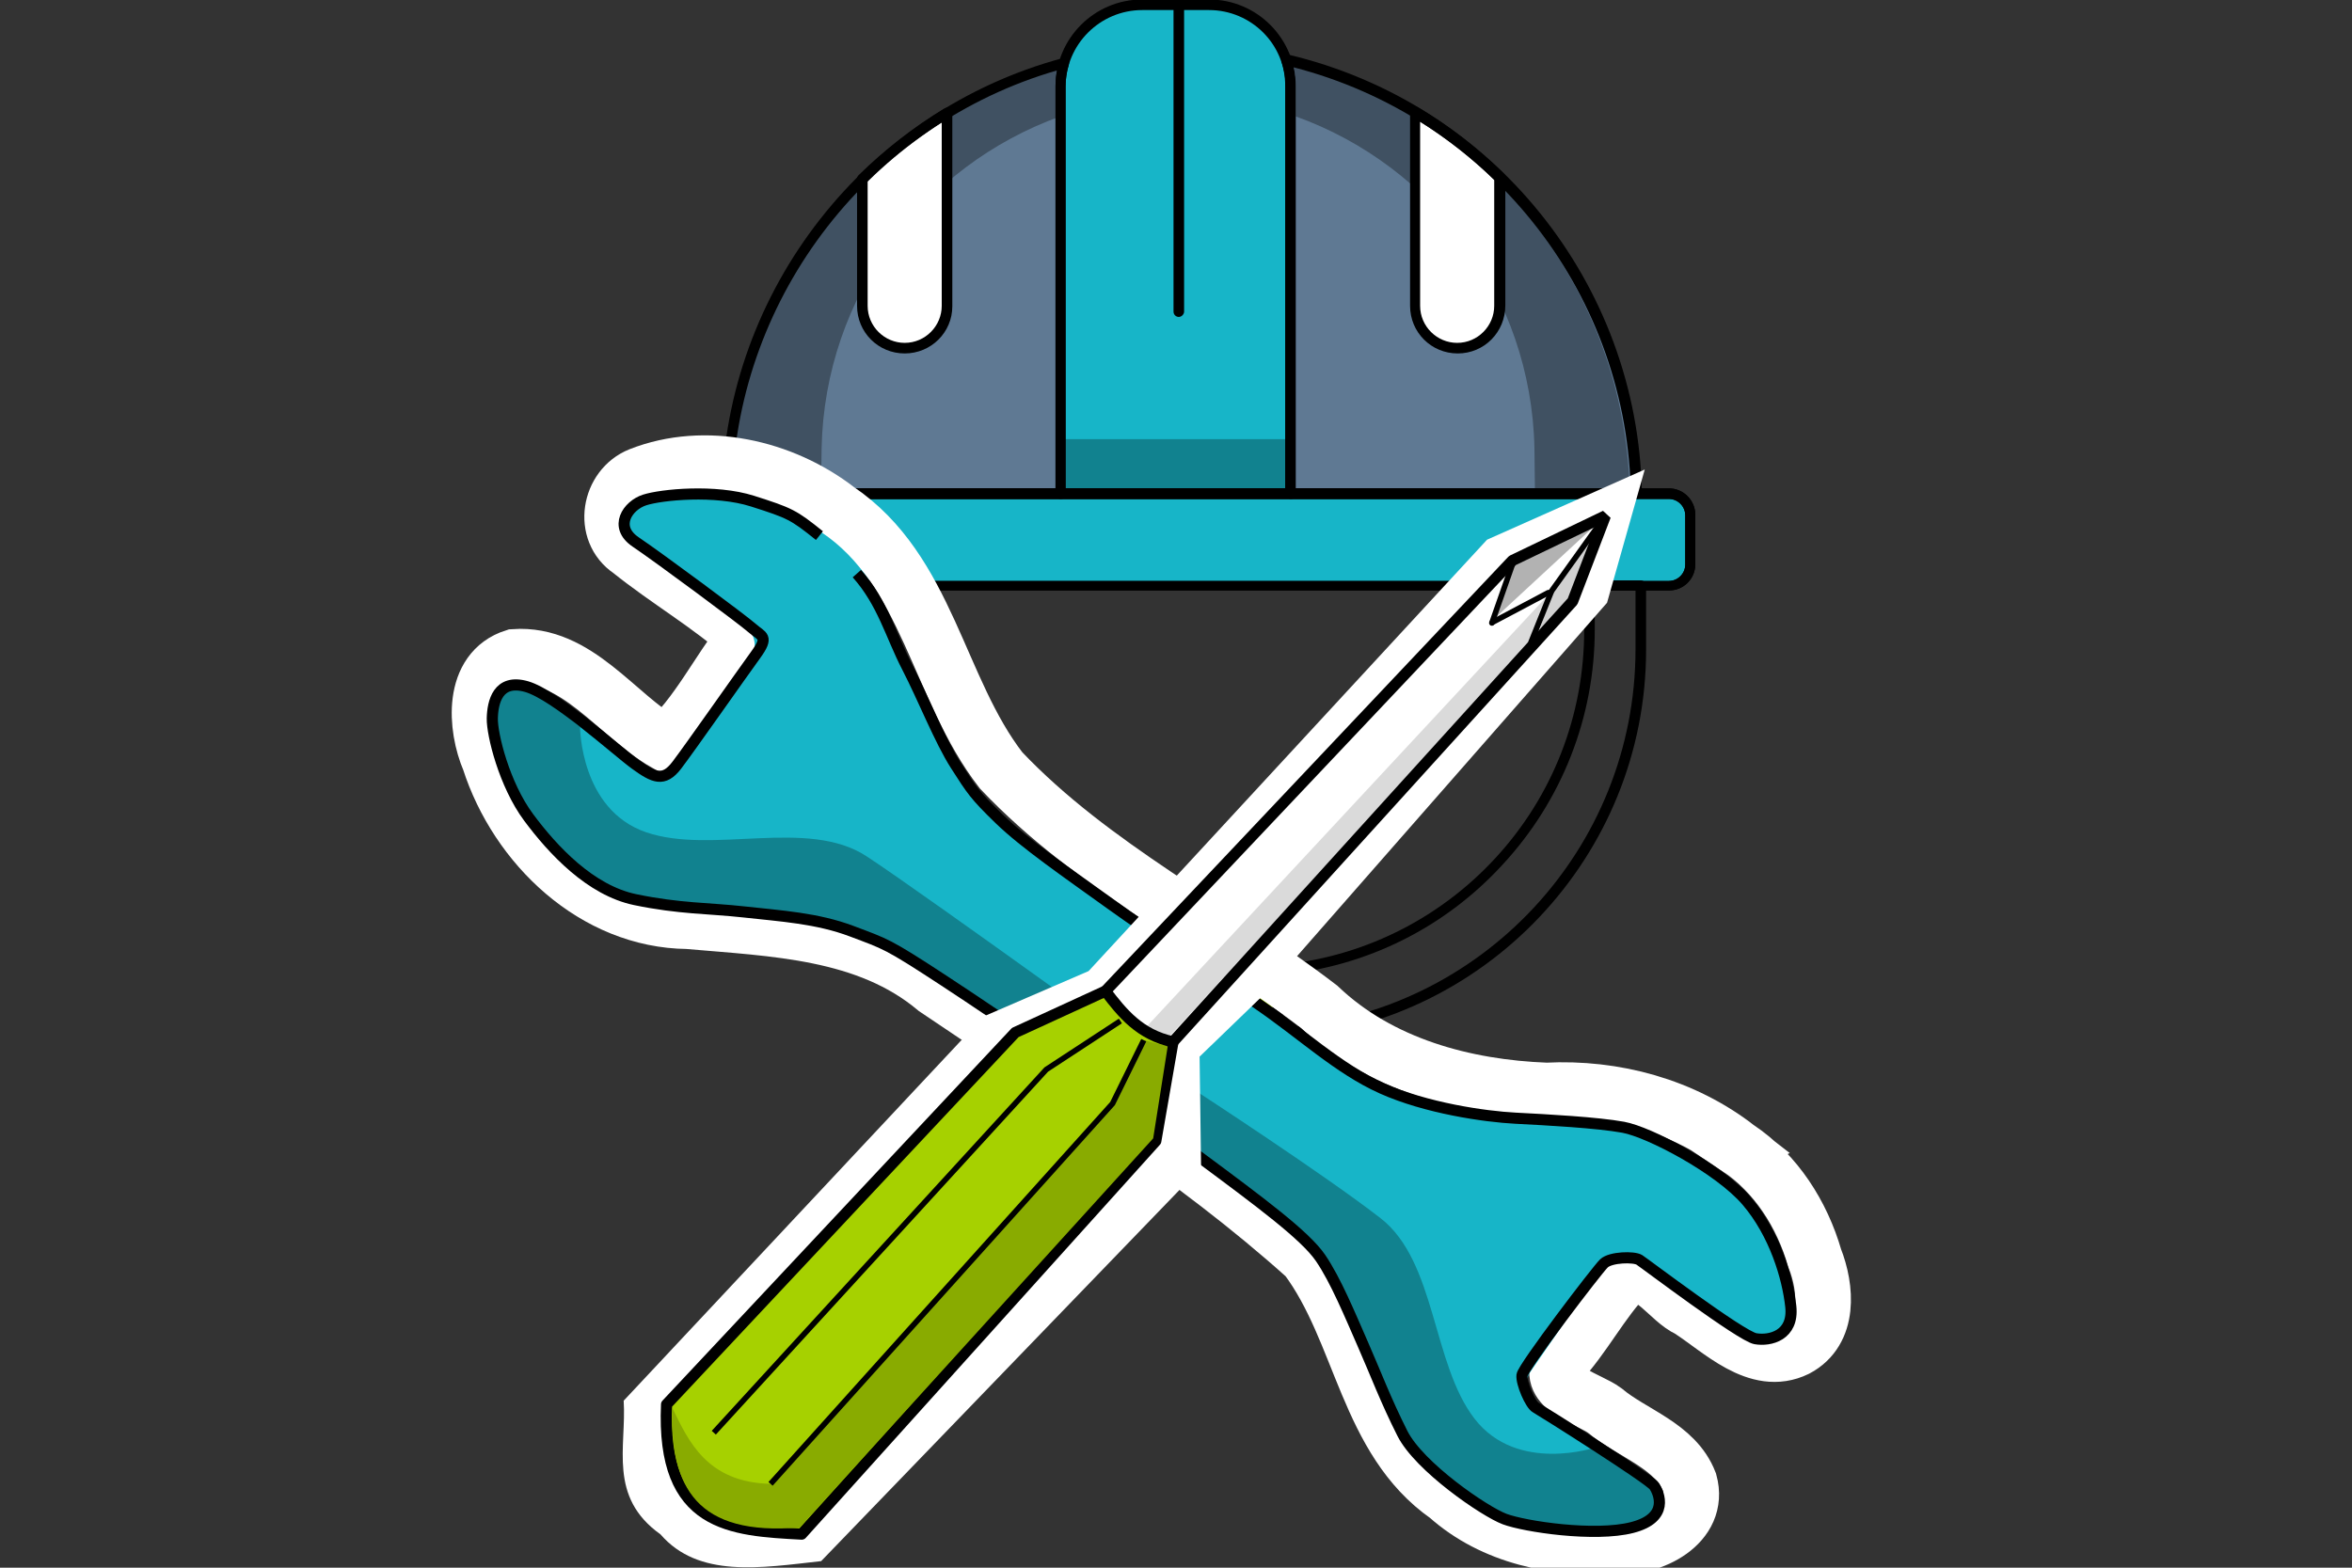 <?xml version="1.0" encoding="UTF-8" standalone="no"?>
<!-- Generator: Adobe Illustrator 24.3.0, SVG Export Plug-In . SVG Version: 6.00 Build 0)  -->

<svg
   version="1.1"
   id="Capa_1"
   x="0px"
   y="0px"
   viewBox="0 0 300 200"
   style="enable-background:new 0 0 300 200;"
   xml:space="preserve"
   sodipodi:docname="tools-role.svg"
   inkscape:version="1.1.2 (0a00cf5339, 2022-02-04)"
   xmlns:inkscape="http://www.inkscape.org/namespaces/inkscape"
   xmlns:sodipodi="http://sodipodi.sourceforge.net/DTD/sodipodi-0.dtd"
   xmlns="http://www.w3.org/2000/svg"
   xmlns:svg="http://www.w3.org/2000/svg"
   xmlns:rdf="http://www.w3.org/1999/02/22-rdf-syntax-ns#"
   xmlns:cc="http://creativecommons.org/ns#"
   xmlns:dc="http://purl.org/dc/elements/1.1/"><rect x="0" y="0" width="300" height="200" fill="#333333" stroke="none"/><defs
   id="defs2523">
	
	
	
	
	
	
	
	
	
	
	
	
	
	
	
	
	
	
	
	
	
	
	
	
	
	
	
</defs><sodipodi:namedview
   pagecolor="#ffffff"
   bordercolor="#666666"
   borderopacity="1"
   objecttolerance="10"
   gridtolerance="10"
   guidetolerance="10"
   inkscape:pageopacity="0"
   inkscape:pageshadow="2"
   inkscape:window-width="1920"
   inkscape:window-height="1043"
   id="namedview2521"
   showgrid="false"
   inkscape:zoom="2.1325"
   inkscape:cx="31.418523"
   inkscape:cy="109.96483"
   inkscape:window-x="0"
   inkscape:window-y="1080"
   inkscape:window-maximized="1"
   inkscape:current-layer="g3255"
   inkscape:pagecheckerboard="0" />
<style
   type="text/css"
   id="style2420">
	.st0{fill:#5F7993;}
	.st1{fill:#17B5C8;}
	.st2{fill:#11828F;}
	.st3{fill:#405162;}
	.st4{fill:#A6D100;}
	.st5{fill:#89AB00;}
	.st6{fill:#FFFFFF;}
	.st7{fill:none;stroke:#17B5C8;stroke-width:2;stroke-miterlimit:10;}
</style>

<g
   id="g23915"
   transform="matrix(0.675,0,0,0.675,48.906,-0.066)"><g
     id="g23510"><path
       class="st4"
       d="m 164.9,199 h -28.7 c -2.3,0 -4.1,-1.8 -4.1,-4.1 v -10.5 c 0,-2.3 1.8,-4.1 4.1,-4.1 h 28.7 c 2.3,0 4.1,1.8 4.1,4.1 v 10.5 c 0,2.3 -1.8,4.1 -4.1,4.1 z"
       id="path23436" /><path
       class="st5"
       d="m 164.9,180.3 h -28.6 c -2.3,0 -4.1,1.8 -4.1,4.1 v 5.4 c 0,-2.3 1.8,-4.1 4.1,-4.1 h 28.6 c 2.3,0 4.1,1.8 4.1,4.1 v -5.4 c 0,-2.3 -1.8,-4.1 -4.1,-4.1 z"
       id="path23438" /><path
       class="st1"
       d="M 242.9,110.7 H 57.1 c -2.3,0 -4.1,-1.8 -4.1,-4.1 v -9.2 c 0,-2.3 1.8,-4.1 4.1,-4.1 h 185.7 c 2.3,0 4.1,1.8 4.1,4.1 v 9.2 c 0,2.3 -1.8,4.1 -4,4.1 z"
       id="path23440" /><path
       class="st1"
       d="M 242.9,110.7 H 57.1 c -2.3,0 -4.1,-1.8 -4.1,-4.1 v -9.2 c 0,-2.3 1.8,-4.1 4.1,-4.1 h 185.7 c 2.3,0 4.1,1.8 4.1,4.1 v 9.2 c 0,2.3 -1.8,4.1 -4,4.1 z"
       id="path23442" /><g
       id="g23448"><path
         class="st0"
         d="M 128.6,12.1 C 92.4,21.8 65.7,54.4 64.9,93.4 H 128 v -77 c 0,-1.5 0.2,-2.9 0.6,-4.3 z"
         id="path23444" /><path
         class="st0"
         d="M 236.8,93.4 C 236,53.5 208,20.3 170.6,11.4 c 0.5,1.6 0.8,3.2 0.8,5 v 77 z"
         id="path23446" /></g><path
       class="st3"
       d="M 82.8,84.8 C 83.4,55.9 102,31.4 127.9,22.1 v -5.7 c 0,-1.5 0.2,-3 0.6,-4.4 -36.2,9.7 -62.9,42.3 -63.7,81.3 h 17.9 z"
       id="path23450" /><path
       class="st3"
       d="M 217.5,84.8 C 216.9,55.9 198.3,31.4 172.4,22.1 v -5.7 c 0,-1.5 -0.2,-3 -0.6,-4.4 36.2,9.7 62.9,42.3 63.7,81.3 h -17.9 z"
       id="path23452" /><path
       class="st1"
       d="m 171.4,93.4 v -77 C 171.4,7.9 164.5,1 156,1 H 143.4 C 134.9,1 128,7.9 128,16.4 v 77 z"
       id="path23454" /><rect
       x="128"
       y="83.1"
       class="st2"
       width="43.5"
       height="10.3"
       id="rect23456" /><g
       id="g23460"><path
         d="m 150.3,60 c -0.5,0 -1,-0.4 -1,-1 V 1 c 0,-0.5 0.4,-1 1,-1 0.5,0 1,0.4 1,1 v 58 c 0,0.5 -0.5,1 -1,1 z"
         id="path23458" /></g><g
       id="g23466"><path
         class="st6"
         d="m 203,65.9 c 4.4,0 8,-3.6 8,-8 V 33.7 C 206.2,29 200.8,24.8 194.9,21.3 v 36.6 c 0.1,4.4 3.6,8 8.1,8 z"
         id="path23462" /><path
         d="m 203,66.9 c -5,0 -9,-4 -9,-9 V 21.3 c 0,-0.4 0.2,-0.7 0.5,-0.9 0.3,-0.2 0.7,-0.2 1,0 5.9,3.5 11.3,7.7 16.2,12.5 0.2,0.2 0.3,0.4 0.3,0.7 v 24.2 c 0,5.1 -4,9.1 -9,9.1 z m -7.1,-43.8 v 34.8 c 0,3.9 3.2,7 7,7 3.9,0 7,-3.2 7,-7 V 34.1 c -4.2,-4.1 -8.9,-7.8 -14,-11 z"
         id="path23464" /></g><g
       id="g23472"><path
         class="st6"
         d="m 98.5,65.9 c 4.4,0 8,-3.6 8,-8 V 21.4 c -5.8,3.5 -11.2,7.7 -16.1,12.5 v 24 c 0.1,4.4 3.7,8 8.1,8 z"
         id="path23468" /><path
         d="m 98.5,66.9 c -5,0 -9,-4 -9,-9 v -24 c 0,-0.3 0.1,-0.5 0.3,-0.7 4.9,-4.8 10.4,-9.1 16.2,-12.6 0.3,-0.2 0.7,-0.2 1,0 0.3,0.2 0.5,0.5 0.5,0.9 V 58 c 0,4.9 -4,8.9 -9,8.9 z m -7,-32.6 v 23.6 c 0,3.9 3.2,7 7,7 3.9,0 7,-3.2 7,-7 V 23.2 c -5,3.2 -9.8,6.9 -14,11.1 z"
         id="path23470" /></g><g
       id="g23476"><path
         d="M 171.4,94.4 H 128 c -0.5,0 -1,-0.4 -1,-1 v -77 C 127,7.4 134.3,0 143.4,0 H 156 c 9.1,0 16.4,7.4 16.4,16.4 v 77 c 0,0.6 -0.4,1 -1,1 z m -42.5,-2 h 41.5 v -76 C 170.5,8.5 164,2 156,2 h -12.6 c -8,0 -14.5,6.5 -14.5,14.5 z"
         id="path23474" /></g><g
       id="g23486"><g
         id="g23480"><path
           d="M 128,94.4 H 64.9 c -0.3,0 -0.5,-0.1 -0.7,-0.3 -0.2,-0.2 -0.3,-0.4 -0.3,-0.7 0.8,-38.5 27.3,-72.3 64.4,-82.3 0.3,-0.1 0.7,0 1,0.3 0.3,0.3 0.3,0.6 0.2,1 -0.4,1.3 -0.6,2.7 -0.6,4.1 v 77 c 0,0.5 -0.4,0.9 -0.9,0.9 z m -62.1,-2 H 127 v -76 c 0,-1 0.1,-2 0.3,-3 -35.2,10.2 -60.2,42.4 -61.4,79 z"
           id="path23478" /></g><g
         id="g23484"><path
           d="m 236.8,94.4 h -65.3 c -0.5,0 -1,-0.4 -1,-1 v -77 c 0,-1.6 -0.3,-3.1 -0.8,-4.7 -0.1,-0.3 0,-0.7 0.2,-1 0.2,-0.3 0.6,-0.4 1,-0.3 38.6,9.1 66.2,43.2 66.9,82.9 0,0.3 -0.1,0.5 -0.3,0.7 -0.2,0.3 -0.4,0.4 -0.7,0.4 z m -64.4,-2 h 63.3 c -1.2,-37.8 -27.2,-70.2 -63.8,-79.6 0.3,1.2 0.4,2.4 0.4,3.6 v 76 z"
           id="path23482" /></g></g><g
       id="g23490"><path
         d="m 165,200 h -28.7 c -2.8,0 -5,-2.3 -5,-5 v -10.6 c 0,-2.8 2.3,-5 5,-5 H 165 c 2.8,0 5,2.3 5,5 V 195 c 0,2.7 -2.2,5 -5,5 z m -28.8,-18.7 c -1.7,0 -3.1,1.4 -3.1,3.1 V 195 c 0,1.7 1.4,3.1 3.1,3.1 H 165 c 1.7,0 3.1,-1.4 3.1,-3.1 v -10.6 c 0,-1.7 -1.4,-3.1 -3.1,-3.1 z"
         id="path23488" /></g><g
       id="g23494"><path
         d="M 242.9,111.7 H 57.1 c -2.8,0 -5,-2.3 -5,-5 v -9.3 c 0,-2.8 2.3,-5 5,-5 h 185.8 c 2.8,0 5,2.3 5,5 v 9.3 c 0,2.8 -2.2,5 -5,5 z M 57.1,94.4 c -1.7,0 -3.1,1.4 -3.1,3.1 v 9.3 c 0,1.7 1.4,3.1 3.1,3.1 h 185.8 c 1.7,0 3.1,-1.4 3.1,-3.1 v -9.3 c 0,-1.7 -1.4,-3.1 -3.1,-3.1 z"
         id="path23492" /></g><g
       id="g23498"><path
         d="M 242.9,111.7 H 57.1 c -2.8,0 -5,-2.3 -5,-5 v -9.3 c 0,-2.8 2.3,-5 5,-5 h 185.8 c 2.8,0 5,2.3 5,5 v 9.3 c 0,2.8 -2.2,5 -5,5 z M 57.1,94.4 c -1.7,0 -3.1,1.4 -3.1,3.1 v 9.3 c 0,1.7 1.4,3.1 3.1,3.1 h 185.8 c 1.7,0 3.1,-1.4 3.1,-3.1 v -9.3 c 0,-1.7 -1.4,-3.1 -3.1,-3.1 z"
         id="path23496" /></g><g
       id="g23508"><g
         id="g23502"><path
           d="m 132.2,196.4 c 0,0 0,0 0,0 -39,-2.1 -69.6,-34.4 -69.6,-73.5 v -12.1 c 0,-0.5 0.4,-1 1,-1 h 9.7 c 0.5,0 1,0.4 1,1 v 8.4 c 0,16 6,31.3 16.8,43.1 10.8,11.7 25.5,18.9 41.3,20.2 0.3,0 0.6,0.2 0.7,0.4 0.2,0.2 0.2,0.5 0.2,0.8 -0.1,0.3 -0.1,0.5 -0.1,0.7 v 10.5 c 0,0.1 0,0.1 0,0.2 v 0.2 c 0,0.3 -0.1,0.6 -0.3,0.8 -0.1,0.1 -0.4,0.3 -0.7,0.3 z M 64.6,111.7 v 11.1 c 0,37.7 29.2,68.8 66.6,71.5 v -9.9 c 0,0 0,0 0,-0.1 -15.9,-1.6 -30.6,-9 -41.5,-20.8 C 78.5,151.4 72.3,135.6 72.3,119.1 v -7.4 z"
           id="path23500" /></g><g
         id="g23506"><path
           d="m 169,196.4 c -0.3,0 -0.5,-0.1 -0.7,-0.3 -0.2,-0.2 -0.3,-0.5 -0.3,-0.8 v -0.2 c 0,-0.1 0,-0.1 0,-0.2 v -10.5 c 0,-0.2 0,-0.5 -0.1,-0.7 -0.1,-0.3 0,-0.6 0.2,-0.8 0.2,-0.2 0.4,-0.4 0.7,-0.4 15.8,-1.3 30.5,-8.5 41.3,-20.2 10.9,-11.8 16.8,-27.1 16.8,-43.1 v -8.4 c 0,-0.5 0.4,-1 1,-1 h 9.7 c 0.5,0 1,0.4 1,1 v 12.1 c 0,39 -30.6,71.3 -69.6,73.5 0,0 0,0 0,0 z m 1,-12.1 c 0,0 0,0.1 0,0 v 10 c 37.4,-2.6 66.6,-33.8 66.6,-71.5 v -11.1 h -7.7 v 7.4 c 0,16.5 -6.2,32.3 -17.4,44.4 -10.9,11.9 -25.6,19.2 -41.5,20.8 z"
           id="path23504" /></g></g></g></g><g
   id="g3255"
   transform="translate(-3.24,2.092)"><g
     id="g2062"
     transform="matrix(0.578,0.413,-0.413,0.578,103.705,7.241)"><path
       style="fill:none;stroke:#ffffff;stroke-width:10;stroke-linecap:butt;stroke-linejoin:miter;stroke-miterlimit:4;stroke-dasharray:none;stroke-opacity:1"
       d="M 251.012,57.855 C 238.675,57.346 226.665,61.819 217.068,69.451 204.811,77.527 190.084,83.058 175.137,80.947 151.422,80.132 127.447,84.153 103.975,79.595 86.245,74.293 72.368,58.012 52.85,58.558 40.44,58.087 27.235,63.593 20.373,74.16 c -3.216,4.999 0.284,12.279 6.465,12.074 8.598,0.491 17.37,-0.381 25.795,0.574 -0.339,7.859 1.141,16.525 -0.549,23.875 -10.181,0.996 -22.346,-4.063 -31.078,3.154 -4.84,6.474 1.558,14.302 7.184,17.717 12.948,9.629 32.008,12.405 45.76,2.778 13.399,-7.9 27.181,-17.241 43.254,-15.99 27.386,-0.683 54.979,-2.5 82.225,0.561 15.929,5.063 27.79,20.345 45.523,20.154 10.983,1.191 21.401,-3.491 29.803,-10.23 5.522,-3.312 10.233,-12.112 4.104,-17.088 -5.904,-3.871 -13.324,-1.104 -19.895,-1.621 -3.487,-0.055 -10.232,2.823 -11.541,-1.896 0.891,-6.725 -0.253,-13.599 0.742,-20.254 2.863,-3.519 8.667,-0.615 12.607,-1.389 6.547,-0.357 16.066,1.443 19.814,-5.492 3.037,-6.1 -1.955,-11.993 -6.836,-15.154 -6.416,-5.074 -14.475,-8.344 -22.738,-8.076 z"
       id="path4357-1"
       inkscape:connector-curvature="0" /><path
       style="fill:#17b5c8;stroke-width:1.809"
       id="path3590"
       d="m 52.933,64.258 c -11.757,-0.198 -22.34,5.053 -29.179,13.622 -2.216,2.677 -0.296,6.871 3.321,6.931 l 24.419,0.41 c 2.351,0.04 4.308,2.063 4.268,4.414 l -0.392,23.334 c -0.04,2.351 -2.063,4.308 -4.414,4.268 l -24.419,-0.41 c -3.618,-0.061 -5.677,4.066 -3.552,6.816 6.728,8.798 17.306,14.585 29.428,14.608 7.6,-0.053 14.697,-2.467 20.733,-6.346 l 17.173,-9.844 c 7.124,-4.042 15.12,-6.079 23.26,-5.942 l 19.897,0.334 0.483,-28.761 -20.802,-0.35 C 105.38,87.214 97.816,85.096 91.187,81.185 L 72.193,70.191 v 0 C 66.647,66.479 59.987,64.377 52.933,64.258 Z"
       class="st1"
       inkscape:connector-curvature="0" /><path
       style="fill:#17b5c8;stroke-width:1.809"
       id="path3590-3"
       d="m 246.529,63.488 c 11.757,-0.198 22.34,5.053 29.179,13.622 2.216,2.677 0.296,6.871 -3.321,6.931 l -24.419,0.41 c -2.352,0.04 -4.308,2.063 -4.268,4.414 l 0.392,23.334 c 0.04,2.352 2.063,4.308 4.414,4.268 l 24.419,-0.41 c 3.618,-0.061 5.677,4.066 3.552,6.816 -6.728,8.798 -17.306,14.585 -29.428,14.608 -7.6,-0.053 -14.697,-2.467 -20.733,-6.346 l -17.173,-9.844 c -7.124,-4.042 -15.12,-6.079 -23.26,-5.942 l -53.49,-0.115 -0.633,-27.261 54.544,-1.399 c 7.778,-0.131 15.342,-2.248 21.971,-6.159 L 227.268,69.421 v 0 c 5.547,-3.712 12.206,-5.814 19.26,-5.933 z"
       class="st1"
       inkscape:connector-curvature="0"
       sodipodi:nodetypes="scccssscccccsccccccs" /><path
       inkscape:connector-curvature="0"
       class="st2"
       d="m 185.88,115.17 -19.716,0.331 -0.158,-9.406 c 0,0 27.482,-1.186 40.156,-0.675 12.674,0.511 22.703,15.903 34.705,19.5 12.002,3.598 20.665,-8.489 20.665,-8.489 l 4.338,-0.254 7.054,-0.119 c 1.99,-0.034 3.458,1.208 4.028,2.827 0.024,1.447 -0.307,3.262 -1.718,5.457 -4.967,5.873 -11.771,10.149 -19.519,12.089 -10.382,1.599 -22.258,-0.394 -27.757,-4.419 -0.549,-0.353 -1.097,-0.705 -1.646,-1.058 l -17.173,-9.844 c -4.387,-2.64 -9.301,-4.367 -14.381,-5.186 v 0 l -0.181,0.003 c -2.725,-0.678 -5.803,-0.807 -8.698,-0.758 z"
       id="path3596-6"
       style="fill:#11828f;stroke-width:1.809"
       sodipodi:nodetypes="cccsccccccccccccccc" /><path
       inkscape:connector-curvature="0"
       class="st2"
       d="m 113.582,115.939 52.581,-0.438 -0.158,-9.406 c 0,0 -60.031,-0.416 -72.705,0.095 -12.674,0.511 -22.703,15.903 -34.705,19.5 C 46.593,129.288 37.93,117.201 37.93,117.201 l -4.338,-0.254 -7.054,-0.119 c -1.99,-0.034 -3.458,1.208 -4.028,2.827 -0.024,1.447 0.307,3.262 1.718,5.457 4.967,5.873 11.771,10.149 19.519,12.089 11.083,2.916 22.46,-1.115 27.757,-4.419 l 1.646,-1.058 17.173,-9.844 c 4.387,-2.64 9.301,-4.367 14.381,-5.186 v 0 l 0.181,0.003 c 2.725,-0.678 5.803,-0.807 8.698,-0.758 z"
       id="path3596"
       style="fill:#11828f;stroke:none;stroke-width:1.809"
       sodipodi:nodetypes="cccsccccccccccccccc" /><path
       style="fill:none;stroke:#000000;stroke-width:2;stroke-linecap:butt;stroke-linejoin:miter;stroke-miterlimit:4;stroke-dasharray:none;stroke-opacity:1"
       d="m 62.365,65.901 c 6.803,1.534 11.346,5.45 17.096,8.398 m 0,0 c 5.75,2.948 12.417,7.311 17.396,9.298 4.98,1.987 5.808,2.363 11.997,3.299 6.19,0.936 15.66,0.763 25.105,0.798 9.445,0.035 21.73,-0.537 31.542,-0.77 9.813,-0.232 18.864,1.084 27.334,-0.628 8.47,-1.712 17.902,-6.563 22.645,-9.598 4.743,-3.035 12.347,-7.873 16.646,-9.898 4.299,-2.025 18.331,-3.958 25.794,-2.1 7.464,1.858 13.902,6.876 17.396,10.798 3.494,3.922 0.583,7.259 -1.8,8.398 -2.383,1.139 -24.075,0.539 -25.195,0.6 -1.119,0.061 -4.473,2.551 -4.799,4.199 -0.326,1.648 -0.995,23.629 -0.3,24.895 0.695,1.266 4.304,3.433 5.399,3.299 1.095,-0.134 24.017,-1.457 25.494,-0.9 1.478,0.557 5.576,3.031 1.116,8.353 -4.46,5.322 -15.812,11.094 -19.519,12.089 -3.707,0.995 -17.932,1.283 -23.888,-1.846 -5.956,-3.128 -10.042,-5.899 -14.997,-8.848 -4.955,-2.949 -10.748,-6.587 -15.297,-8.248 -4.549,-1.661 -14.391,-1.851 -28.494,-2.1 -14.102,-0.249 -43.193,0.397 -55.488,0.9 -12.295,0.502 -12.204,0.711 -18.596,2.399 -6.391,1.688 -12.004,5.213 -17.696,8.398 -5.692,3.185 -9.758,6.295 -17.246,9.598 -7.489,3.303 -17.142,1.353 -24.145,-0.9 -7.003,-2.253 -14.028,-8.306 -15.643,-10.673 -1.615,-2.367 -3.39,-6.425 1.696,-8.223 5.086,-1.798 19.927,-0.022 23.995,0 4.068,0.022 6.029,-0.311 6.149,-4.199 0.119,-3.888 -0.037,-20.063 0,-24.295 0.037,-4.232 -0.97,-3.352 -3.299,-3.599 -2.329,-0.248 -21.113,-0.563 -26.008,-0.428 -4.895,0.135 -4.982,-4.521 -3.086,-7.07 1.896,-2.549 9.204,-8.944 15.897,-11.098 6.693,-2.154 7.371,-2.28 13.363,-1.943"
       id="path4357"
       inkscape:connector-curvature="0"
       sodipodi:nodetypes="ccczzzzzzzzzzzzzzzzzzzzzzzzzzzzzzzzzzzc" /></g><path
     style="fill:#ffffff;stroke:none;stroke-width:0.71px;stroke-linecap:butt;stroke-linejoin:miter;stroke-opacity:1"
     d="m 128.705,127.58 13.387,-5.785 50.824,-55.036 20.112,-8.951 -4.807,16.996 -44.202,50.402 -7.771,7.504 0.191,14.151 -48.463,50.209 c -7.703,0.856 -15.622,2.207 -20.491,-3.415 -6.723,-4.793 -4.319,-11.162 -4.694,-17.052 z"
     id="path17376"
     sodipodi:nodetypes="cccccccccccc" /><g
     id="g17341"
     transform="matrix(0.71,0,0,0.71,53.678,61.361)"><g
       id="g1660"><path
         style="fill:#a6d100;stroke:#000000;stroke-width:2;stroke-linecap:butt;stroke-linejoin:round;stroke-miterlimit:4;stroke-dasharray:none;stroke-opacity:1"
         d="m 48.708,162.98 c -0.991,22.085 11.64,22.626 24.274,23.311 l 63.617,-70.637 3.093,-17.82 -12.134,-9.124 -16.201,7.443 z"
         id="path2097"
         sodipodi:nodetypes="ccccccc" /><path
         style="fill:#89ab00;stroke:none;stroke-width:1px;stroke-linecap:butt;stroke-linejoin:miter;stroke-opacity:1"
         d="m 72.646,185.093 c -18.494,1.582 -23.332,-7.184 -22.896,-21.464 2.85,5.811 6.133,13.376 17.641,13.626 l 61.436,-68.33 5.608,-11.388 4.306,1.097 -2.612,16.545 z"
         id="path3139"
         sodipodi:nodetypes="cccccccc" /><path
         style="fill:#ffffff;stroke:#000000;stroke-width:2;stroke-linecap:butt;stroke-linejoin:bevel;stroke-miterlimit:4;stroke-dasharray:none;stroke-opacity:1"
         d="m 127.556,88.709 73.111,-77.364 16.702,-8.026 -5.889,15.364 -71.79,79.15 c -5.959,-1.267 -9.105,-5.141 -12.134,-9.124 z"
         id="path4128"
         sodipodi:nodetypes="cccccc" /><path
         style="fill:none;stroke:#000000;stroke-width:1px;stroke-linecap:butt;stroke-linejoin:miter;stroke-opacity:1"
         d="M 207.497,17.107 217.37,3.319"
         id="path4323" /><path
         style="fill:#000000;fill-opacity:0.303;stroke:none;stroke-width:1px;stroke-linecap:butt;stroke-linejoin:miter;stroke-opacity:1"
         d="m 197.639,21.582 18.062,-16.707 -15.24,7.03 z m 7.6,-6.553 8.15,-8.008"
         id="path4358-7"
         sodipodi:nodetypes="cccccc" /><path
         style="fill:#000000;fill-opacity:0.181;stroke:none;stroke-width:1px;stroke-linecap:butt;stroke-linejoin:miter;stroke-opacity:1"
         d="m 211.156,18.073 -5.529,5.571 1.909,-6.356 7.924,-10.48 z"
         id="path9082"
         sodipodi:nodetypes="ccccc" /><path
         style="fill:none;stroke:#000000;stroke-width:1px;stroke-linecap:butt;stroke-linejoin:miter;stroke-opacity:1"
         d="m 134.435,97.537 -5.608,11.388 -61.436,68.33"
         id="path13231"
         sodipodi:nodetypes="ccc" /><path
         style="fill:none;stroke:#000000;stroke-width:1px;stroke-linecap:butt;stroke-linejoin:miter;stroke-opacity:1"
         d="m 130.24,94.082 -13.318,8.724 -59.728,65.26"
         id="path13231-4"
         sodipodi:nodetypes="ccc" /><path
         style="fill:#000000;fill-opacity:0.147;stroke:none;stroke-width:1px;stroke-linecap:butt;stroke-linejoin:miter;stroke-opacity:1"
         d="m 134.732,95.339 72.764,-78.233 -2.691,8.097 -65.638,71.522 z"
         id="path15184"
         sodipodi:nodetypes="ccccc" /></g></g><path
     style="fill:none;stroke:#000000;stroke-width:0.71px;stroke-linecap:round;stroke-linejoin:miter;stroke-opacity:1"
     d="m 198.536,79.802 2.527,-6.29"
     id="path4323-8"
     sodipodi:nodetypes="cc" /><path
     style="fill:none;stroke:#000000;stroke-width:0.71px;stroke-linecap:round;stroke-linejoin:round;stroke-opacity:1"
     d="m 193.6,77.301 7.124,-3.78"
     id="path4323-9"
     sodipodi:nodetypes="cc" /><path
     style="fill:none;stroke:#000000;stroke-width:0.71px;stroke-linecap:round;stroke-linejoin:miter;stroke-opacity:1"
     d="m 193.528,77.383 2.831,-8.063"
     id="path4323-3"
     sodipodi:nodetypes="cc" /></g></svg>
